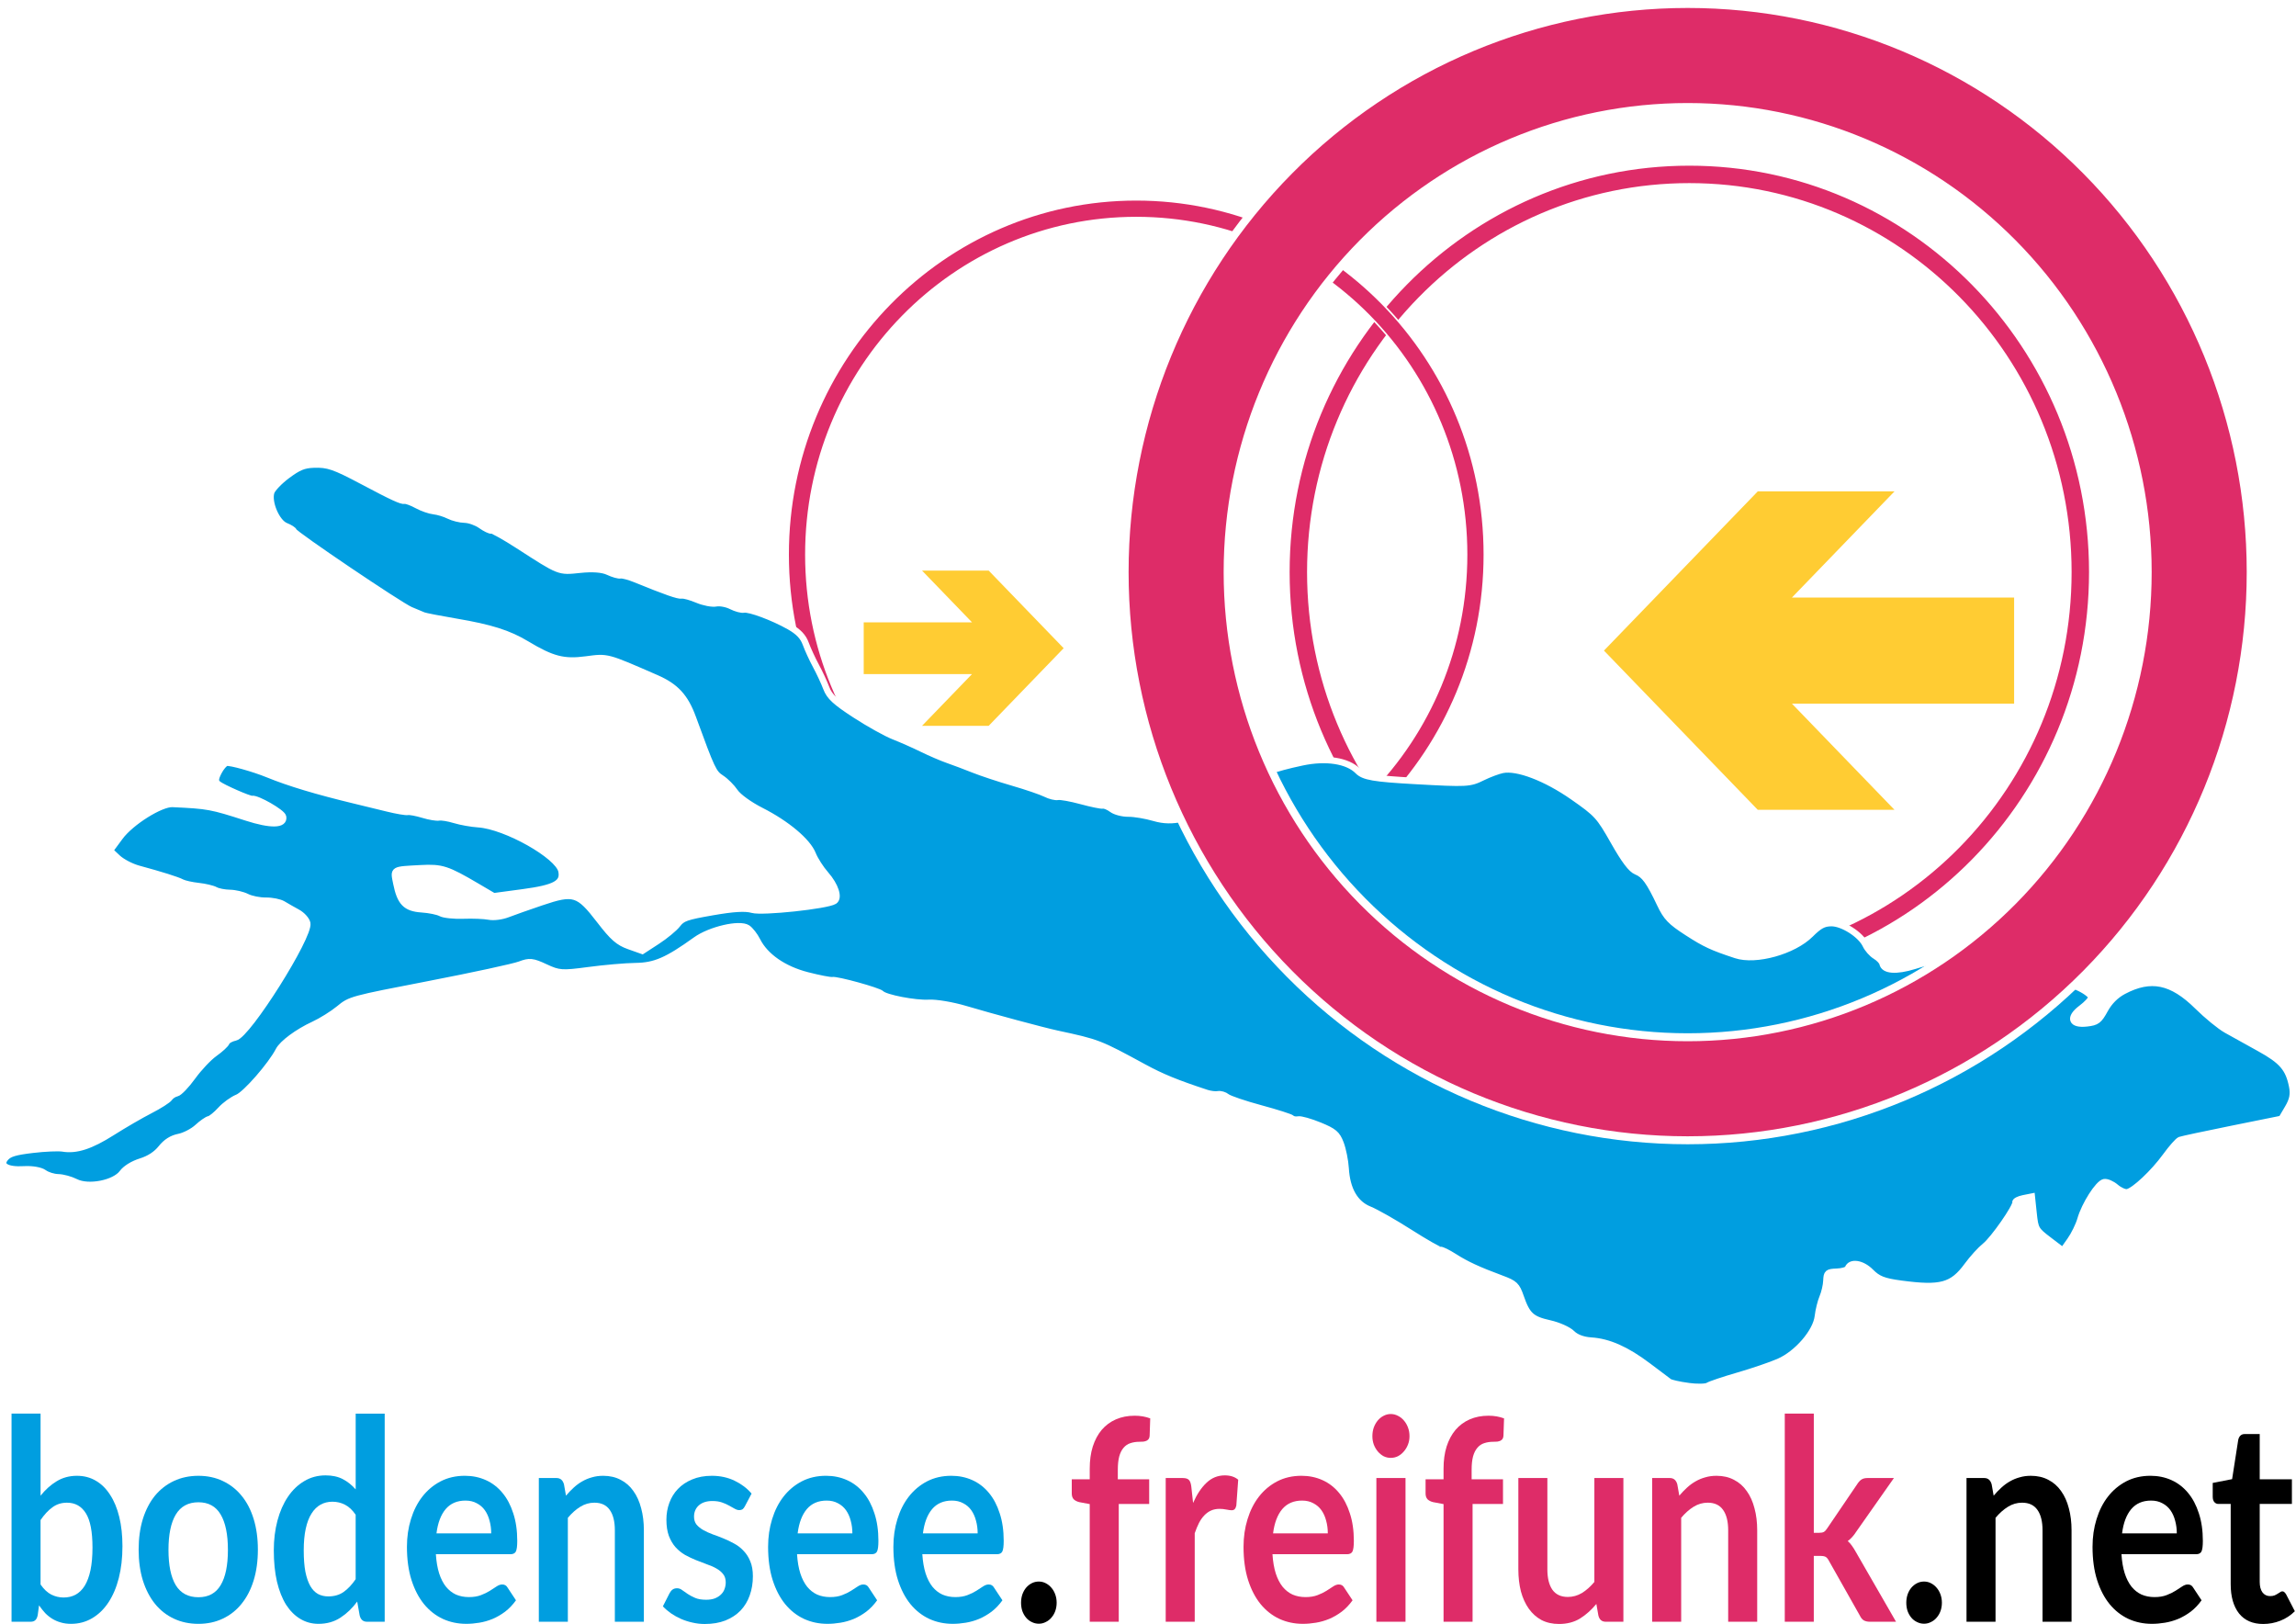 <?xml version="1.0" encoding="UTF-8" standalone="no"?>
<!-- Created with Inkscape (http://www.inkscape.org/) -->

<svg
   xmlns:dc="http://purl.org/dc/elements/1.1/"
   xmlns:cc="http://creativecommons.org/ns#"
   xmlns:rdf="http://www.w3.org/1999/02/22-rdf-syntax-ns#"
   xmlns:svg="http://www.w3.org/2000/svg"
   xmlns="http://www.w3.org/2000/svg"
   xmlns:sodipodi="http://sodipodi.sourceforge.net/DTD/sodipodi-0.dtd"
   xmlns:inkscape="http://www.inkscape.org/namespaces/inkscape"
   width="282.222mm"
   height="199.585mm"
   viewBox="0 0 282.222 199.585"
   id="svg_ffbsee"
   version="1.1"
   inkscape:version="0.91 r13725"
   sodipodi:docname="Logo_FFBSee.svg"
   inkscape:export-filename="W:\git\Grafik\Logo_FFBSee.png"
   inkscape:export-xdpi="800"
   inkscape:export-ydpi="800">
  <rect x="0" y="0" width="282.222" height="199.585" fill="#333333" stroke="none"/>
  <defs
     id="defs4941" />
  <sodipodi:namedview
     id="base"
     pagecolor="#ffffff"
     bordercolor="#666666"
     borderopacity="1.0"
     inkscape:pageopacity="0.0"
     inkscape:pageshadow="2"
     inkscape:zoom="0.70710678"
     inkscape:cx="128.98413"
     inkscape:cy="232.76408"
     inkscape:document-units="px"
     inkscape:current-layer="layer1"
     showgrid="false"
     showguides="true"
     inkscape:guide-bbox="true"
     fit-margin-top="0"
     fit-margin-left="0"
     fit-margin-right="0"
     fit-margin-bottom="0"
     inkscape:window-width="1920"
     inkscape:window-height="1017"
     inkscape:window-x="-8"
     inkscape:window-y="-8"
     inkscape:window-maximized="1">
    <sodipodi:guide
       position="0,0"
       orientation="1,0"
       id="guide5871" />
    <sodipodi:guide
       position="282.424,199.585"
       orientation="0,1"
       id="guide5877" />
    <sodipodi:guide
       position="282.222,-0.001"
       orientation="0,1"
       id="guide5990" />
    <sodipodi:guide
       position="282.222,-0.001"
       orientation="1,0"
       id="guide4175" />
  </sodipodi:namedview>
  <g
     inkscape:label="Ebene 1"
     inkscape:groupmode="layer"
     id="layer1"
     transform="translate(685.574,-1037.41)">
    <flowRoot
       xml:space="preserve"
       id="flowRoot5900"
       style="font-style:normal;font-weight:normal;font-size:40px;line-height:125%;font-family:sans-serif;letter-spacing:0px;word-spacing:0px;fill:#000000;fill-opacity:1;stroke:none;stroke-width:1px;stroke-linecap:butt;stroke-linejoin:miter;stroke-opacity:1"
       transform="translate(-681.158,-187.486)"><flowRegion
         id="flowRegion5902"><rect
           id="rect5904"
           width="1999.404"
           height="179.436"
           x="-4.535"
           y="1220.623" /></flowRegion><flowPara
         id="flowPara5906"
         style="font-style:normal;font-variant:normal;font-weight:normal;font-stretch:normal;font-family:Lato;-inkscape-font-specification:Lato" /></flowRoot>    <rect
       y="997.898"
       x="-741.448"
       height="279.01"
       width="394.533"
       id="rect4177"
       style="opacity:1;fill:#ffffff;fill-opacity:1;stroke:none;stroke-width:0.035;stroke-miterlimit:3.6;stroke-dasharray:none;stroke-opacity:1" />
    <rect
       style="opacity:1;fill:#ffffff;fill-opacity:1;stroke:none;stroke-width:0.035;stroke-miterlimit:3.6;stroke-dasharray:none;stroke-opacity:1"
       id="rect4173"
       width="282.222"
       height="199.584"
       x="-685.574"
       y="1037.411" />
    <path
       style="color:#000000;font-style:normal;font-variant:normal;font-weight:normal;font-stretch:normal;font-size:medium;line-height:normal;font-family:sans-serif;text-indent:0;text-align:start;text-decoration:none;text-decoration-line:none;text-decoration-style:solid;text-decoration-color:#000000;letter-spacing:normal;word-spacing:normal;text-transform:none;direction:ltr;block-progression:tb;writing-mode:lr-tb;baseline-shift:baseline;text-anchor:start;white-space:normal;clip-rule:nonzero;display:inline;overflow:visible;visibility:visible;opacity:1;isolation:auto;mix-blend-mode:normal;color-interpolation:sRGB;color-interpolation-filters:linearRGB;solid-color:#000000;solid-opacity:1;fill:#de2c68;fill-opacity:1;fill-rule:nonzero;stroke:#ffffff;stroke-width:0.199;stroke-linecap:butt;stroke-linejoin:miter;stroke-miterlimit:4;stroke-dasharray:none;stroke-dashoffset:0;stroke-opacity:1;color-rendering:auto;image-rendering:auto;shape-rendering:auto;text-rendering:auto;enable-background:accumulate"
       d="m -477.923,1057.673 c -27.186,0 -49.23,22.433 -49.23,50.051 0,27.618 22.044,50.051 49.23,50.051 27.186,0 49.23,-22.433 49.23,-50.051 0,-27.618 -22.044,-50.051 -49.23,-50.051 z m 0,2.341 c 25.899,0 46.889,21.336 46.889,47.711 0,26.374 -20.99,47.711 -46.889,47.711 -25.899,0 -46.889,-21.337 -46.889,-47.711 0,-26.374 20.99,-47.711 46.889,-47.711 z"
       id="circle3878"
       inkscape:connector-curvature="0" />
    <path
       style="color:#000000;font-style:normal;font-variant:normal;font-weight:normal;font-stretch:normal;font-size:medium;line-height:normal;font-family:sans-serif;text-indent:0;text-align:start;text-decoration:none;text-decoration-line:none;text-decoration-style:solid;text-decoration-color:#000000;letter-spacing:normal;word-spacing:normal;text-transform:none;direction:ltr;block-progression:tb;writing-mode:lr-tb;baseline-shift:baseline;text-anchor:start;white-space:normal;clip-rule:nonzero;display:inline;overflow:visible;visibility:visible;opacity:1;isolation:auto;mix-blend-mode:normal;color-interpolation:sRGB;color-interpolation-filters:linearRGB;solid-color:#000000;solid-opacity:1;fill:#de2c68;fill-opacity:1;fill-rule:nonzero;stroke:#ffffff;stroke-width:0.199;stroke-linecap:butt;stroke-linejoin:miter;stroke-miterlimit:4;stroke-dasharray:none;stroke-dashoffset:0;stroke-opacity:1;color-rendering:auto;image-rendering:auto;shape-rendering:auto;text-rendering:auto;enable-background:accumulate"
       d="m -545.909,1061.962 c -23.633,0 -42.794,19.549 -42.794,43.609 0,24.06 19.161,43.609 42.794,43.609 23.633,0 42.794,-19.549 42.794,-43.609 0,-24.06 -19.161,-43.609 -42.794,-43.609 z m 0,2.192 c 22.425,0 40.601,18.519 40.601,41.417 0,22.898 -18.176,41.417 -40.601,41.417 -22.425,0 -40.602,-18.518 -40.602,-41.417 0,-22.898 18.177,-41.417 40.602,-41.417 z"
       id="ellipse5364"
       inkscape:connector-curvature="0" />
    <path
       inkscape:connector-curvature="0"
       id="path3338"
       d="m -478.089,1207.753 c -1.087,-0.149 -2.128,-0.384 -2.313,-0.522 -0.185,-0.138 -1.361,-1.022 -2.612,-1.965 -2.656,-2.001 -4.832,-2.964 -7.008,-3.101 -0.977,-0.062 -1.845,-0.392 -2.332,-0.886 -0.426,-0.434 -1.666,-0.987 -2.755,-1.23 -2.221,-0.495 -2.76,-0.991 -3.544,-3.256 -0.491,-1.419 -0.723,-1.641 -2.34,-2.241 -2.888,-1.073 -4.338,-1.743 -5.831,-2.696 -0.771,-0.492 -1.537,-0.868 -1.702,-0.835 -0.165,0.033 -1.869,-0.939 -3.786,-2.16 -1.917,-1.221 -4.141,-2.482 -4.942,-2.804 -1.755,-0.704 -2.756,-2.437 -2.913,-5.044 -0.057,-0.952 -0.336,-2.338 -0.62,-3.082 -0.441,-1.157 -0.813,-1.474 -2.588,-2.201 -1.14,-0.467 -2.321,-0.8 -2.624,-0.74 -0.303,0.061 -0.658,0 -0.788,-0.143 -0.13,-0.139 -1.858,-0.691 -3.84,-1.227 -1.982,-0.535 -3.843,-1.167 -4.136,-1.404 -0.292,-0.237 -0.787,-0.383 -1.099,-0.323 -0.312,0.059 -0.947,-0.017 -1.412,-0.17 -3.67,-1.206 -5.499,-1.955 -7.709,-3.156 -5.497,-2.99 -5.616,-3.036 -10.662,-4.119 -1.712,-0.367 -8.017,-2.064 -11.267,-3.031 -1.585,-0.472 -3.605,-0.814 -4.489,-0.76 -1.641,0.099 -5.365,-0.617 -5.837,-1.122 -0.335,-0.36 -5.483,-1.78 -6.044,-1.668 -0.234,0.047 -1.62,-0.223 -3.081,-0.599 -2.896,-0.746 -5.149,-2.312 -6.129,-4.26 -0.309,-0.615 -0.85,-1.31 -1.202,-1.544 -0.963,-0.642 -4.583,0.195 -6.354,1.469 -3.515,2.529 -5.012,3.177 -7.41,3.209 -1.235,0.016 -3.829,0.242 -5.765,0.501 -3.261,0.437 -3.652,0.41 -5.314,-0.367 -1.574,-0.736 -1.958,-0.776 -3.137,-0.326 -0.739,0.282 -5.728,1.36 -11.087,2.397 -9.693,1.875 -9.751,1.89 -11.142,3.037 -0.769,0.634 -2.175,1.511 -3.124,1.949 -1.948,0.899 -3.844,2.299 -4.291,3.169 -0.926,1.799 -4.064,5.395 -5.057,5.794 -0.616,0.248 -1.554,0.927 -2.084,1.51 -0.53,0.583 -1.165,1.1 -1.41,1.149 -0.245,0.049 -0.895,0.503 -1.445,1.01 -0.55,0.506 -1.574,1.036 -2.276,1.177 -0.87,0.174 -1.564,0.616 -2.18,1.386 -0.595,0.744 -1.451,1.3 -2.504,1.629 -0.969,0.302 -1.862,0.854 -2.263,1.399 -0.948,1.288 -4.17,1.919 -5.736,1.124 -0.613,-0.311 -1.58,-0.575 -2.149,-0.586 -0.569,-0.011 -1.355,-0.258 -1.748,-0.55 -0.407,-0.302 -1.462,-0.485 -2.453,-0.425 -2.152,0.13 -3.099,-0.472 -2.249,-1.429 0.451,-0.507 1.187,-0.724 3.314,-0.975 1.504,-0.178 3.167,-0.251 3.696,-0.162 1.663,0.279 3.438,-0.299 6.088,-1.982 1.411,-0.896 3.503,-2.11 4.648,-2.697 1.145,-0.587 2.22,-1.273 2.388,-1.526 0.169,-0.253 0.564,-0.51 0.879,-0.573 0.315,-0.063 1.197,-0.981 1.96,-2.04 0.763,-1.059 1.977,-2.345 2.698,-2.858 0.721,-0.513 1.381,-1.122 1.468,-1.355 0.087,-0.233 0.57,-0.505 1.074,-0.606 1.527,-0.305 9.173,-12.433 8.853,-14.041 -0.083,-0.418 -0.627,-1.019 -1.208,-1.335 -0.581,-0.316 -1.382,-0.773 -1.779,-1.014 -0.398,-0.241 -1.345,-0.432 -2.105,-0.423 -0.76,0.01 -1.808,-0.2 -2.328,-0.464 -0.52,-0.264 -1.467,-0.486 -2.106,-0.494 -0.638,-0.01 -1.435,-0.165 -1.769,-0.349 -0.335,-0.184 -1.274,-0.406 -2.086,-0.494 -0.813,-0.088 -1.729,-0.291 -2.036,-0.453 -0.577,-0.303 -2.539,-0.92 -5.328,-1.676 -0.882,-0.239 -2.033,-0.839 -2.558,-1.332 l -0.953,-0.897 1.235,-1.675 c 1.342,-1.821 5.014,-4.123 6.467,-4.055 4.382,0.205 4.727,0.269 9.084,1.672 3.006,0.968 4.703,0.929 4.497,-0.103 -0.106,-0.531 -3.212,-2.312 -3.821,-2.19 -0.31,0.062 -3.626,-1.39 -4.157,-1.821 -0.384,-0.311 -0.374,-0.641 0.043,-1.464 0.296,-0.584 0.739,-1.102 0.983,-1.151 0.476,-0.095 3.332,0.704 5.104,1.427 2.595,1.06 5.981,2.077 10.666,3.205 1.044,0.251 2.841,0.689 3.994,0.973 1.153,0.284 2.29,0.477 2.527,0.43 0.237,-0.047 1.077,0.11 1.867,0.35 0.79,0.24 1.675,0.389 1.967,0.33 0.292,-0.058 1.152,0.082 1.91,0.313 0.758,0.231 2.075,0.465 2.925,0.521 3.367,0.223 9.838,3.873 10.214,5.762 0.297,1.49 -0.77,2.074 -4.767,2.609 l -3.566,0.478 -2.065,-1.214 c -3.665,-2.155 -4.316,-2.366 -6.893,-2.228 -3.508,0.187 -3.361,0.098 -3.014,1.838 0.474,2.374 1.159,3.078 3.122,3.209 0.934,0.062 1.992,0.278 2.353,0.48 0.361,0.202 1.607,0.333 2.769,0.291 1.162,-0.042 2.575,0.015 3.139,0.126 0.581,0.115 1.575,-0.011 2.292,-0.289 0.696,-0.27 2.567,-0.931 4.158,-1.468 3.992,-1.347 4.557,-1.173 7.154,2.204 1.637,2.128 2.312,2.721 3.632,3.189 l 1.621,0.575 1.827,-1.189 c 1.005,-0.654 2.128,-1.582 2.497,-2.063 0.597,-0.78 1.065,-0.943 4.328,-1.512 2.582,-0.45 4.019,-0.533 4.882,-0.283 1.2,0.348 9.148,-0.498 10.065,-1.072 0.635,-0.397 0.146,-1.915 -1.058,-3.284 -0.608,-0.691 -1.323,-1.808 -1.589,-2.481 -0.623,-1.577 -3.2,-3.743 -6.356,-5.342 -1.419,-0.719 -2.799,-1.717 -3.201,-2.314 -0.389,-0.578 -1.147,-1.336 -1.685,-1.685 -0.972,-0.631 -1.154,-1.017 -3.486,-7.399 -0.949,-2.598 -2.112,-3.862 -4.516,-4.91 -6.17,-2.69 -5.953,-2.632 -8.63,-2.277 -2.749,0.365 -4.174,-0.01 -7.314,-1.899 -2.189,-1.32 -4.403,-2.02 -8.679,-2.743 -1.954,-0.331 -3.75,-0.681 -3.99,-0.778 -0.24,-0.098 -0.95,-0.394 -1.577,-0.659 -1.306,-0.552 -14.285,-9.316 -14.363,-9.699 -0.028,-0.139 -0.475,-0.423 -0.992,-0.632 -1.108,-0.446 -2.157,-2.886 -1.778,-4.135 0.13,-0.428 1.015,-1.356 1.966,-2.063 1.395,-1.036 2.024,-1.296 3.247,-1.342 1.746,-0.065 2.53,0.201 5.981,2.032 3.747,1.988 4.837,2.491 5.227,2.414 0.194,-0.039 0.869,0.211 1.499,0.555 0.631,0.344 1.562,0.668 2.069,0.721 0.507,0.053 1.338,0.305 1.845,0.56 0.508,0.255 1.384,0.473 1.949,0.484 0.564,0.011 1.462,0.331 1.995,0.711 0.533,0.38 1.118,0.662 1.301,0.625 0.182,-0.036 1.661,0.793 3.286,1.842 5.146,3.323 4.963,3.251 7.586,2.978 1.56,-0.163 2.765,-0.071 3.475,0.263 0.598,0.281 1.281,0.473 1.517,0.426 0.236,-0.047 1.059,0.171 1.828,0.485 3.777,1.541 5.295,2.07 5.703,1.989 0.246,-0.049 1.101,0.187 1.9,0.524 0.8,0.337 1.838,0.537 2.306,0.443 0.469,-0.093 1.313,0.063 1.875,0.349 0.562,0.285 1.255,0.472 1.539,0.416 0.676,-0.135 3.599,0.953 5.59,2.08 1.125,0.637 1.705,1.246 2.025,2.126 0.246,0.678 0.806,1.894 1.244,2.701 0.438,0.807 1.016,2.048 1.284,2.758 0.39,1.029 1.107,1.692 3.536,3.27 1.676,1.089 3.814,2.28 4.752,2.647 0.938,0.367 2.517,1.066 3.508,1.553 0.992,0.487 2.414,1.097 3.162,1.356 0.747,0.259 2.154,0.789 3.127,1.179 0.972,0.39 3.149,1.11 4.837,1.6 1.688,0.49 3.501,1.109 4.028,1.376 0.527,0.266 1.211,0.434 1.52,0.373 0.309,-0.061 1.594,0.17 2.855,0.513 1.261,0.343 2.464,0.591 2.674,0.549 0.209,-0.041 0.709,0.169 1.111,0.467 0.401,0.298 1.314,0.535 2.027,0.527 0.714,-0.01 2.143,0.233 3.175,0.535 2.308,0.676 4.511,0.112 7.146,-1.829 0.953,-0.702 2.013,-1.334 2.355,-1.404 0.342,-0.07 1.143,-0.536 1.781,-1.034 1.39,-1.086 3.347,-1.815 6.888,-2.564 2.95,-0.624 5.596,-0.214 6.851,1.063 0.715,0.727 1.947,0.941 7.064,1.224 6.382,0.354 6.679,0.338 8.244,-0.433 0.811,-0.4 1.925,-0.817 2.476,-0.927 1.81,-0.361 5.314,0.976 8.641,3.295 2.993,2.087 3.243,2.361 5.027,5.509 1.313,2.318 2.146,3.422 2.774,3.675 1.003,0.404 1.587,1.207 2.921,4.014 0.773,1.627 1.286,2.163 3.343,3.49 2.197,1.418 3.052,1.815 5.984,2.78 2.451,0.807 7.07,-0.479 9.154,-2.548 1.103,-1.096 1.621,-1.375 2.57,-1.386 1.38,-0.016 3.619,1.412 4.219,2.691 0.228,0.486 0.767,1.095 1.198,1.353 0.431,0.258 0.825,0.673 0.875,0.924 0.174,0.87 1.671,0.985 3.896,0.299 1.992,-0.614 2.182,-0.611 2.716,0.047 0.74,0.912 1.238,1.104 2.318,0.896 0.552,-0.106 1.634,0.29 2.919,1.07 l 2.041,1.24 4.454,-0.618 c 4.128,-0.573 4.561,-0.566 5.917,0.097 0.805,0.393 1.44,0.908 1.413,1.144 -0.028,0.236 -0.58,0.825 -1.227,1.31 -1.578,1.181 -1.25,2.088 0.674,1.865 1.233,-0.143 1.482,-0.33 2.219,-1.676 0.543,-0.99 1.332,-1.781 2.277,-2.282 3.357,-1.779 5.946,-1.25 9.09,1.856 1.17,1.157 2.767,2.463 3.549,2.904 0.782,0.44 2.615,1.457 4.072,2.26 2.781,1.531 3.586,2.464 4.026,4.667 0.196,0.983 0.059,1.684 -0.524,2.671 l -0.79,1.338 -6.019,1.216 c -3.31,0.669 -6.215,1.289 -6.454,1.378 -0.239,0.089 -1.036,0.989 -1.77,2 -1.466,2.019 -3.844,4.255 -4.709,4.427 -0.304,0.061 -0.938,-0.219 -1.409,-0.622 -0.471,-0.403 -1.119,-0.68 -1.438,-0.617 -0.723,0.144 -2.392,2.761 -2.905,4.555 -0.211,0.738 -0.785,1.91 -1.276,2.604 l -0.892,1.262 -1.692,-1.289 c -1.643,-1.252 -1.698,-1.348 -1.907,-3.324 l -0.215,-2.035 -1.037,0.207 c -0.571,0.114 -1.011,0.342 -0.978,0.507 0.104,0.52 -2.701,4.541 -3.741,5.364 -0.547,0.433 -1.527,1.512 -2.178,2.398 -1.84,2.507 -3.244,2.889 -8.172,2.226 -2.111,-0.284 -2.805,-0.557 -3.694,-1.454 -1.067,-1.077 -2.487,-1.291 -2.81,-0.424 -0.075,0.201 -0.69,0.385 -1.367,0.409 -1.126,0.041 -1.235,0.134 -1.274,1.091 -0.023,0.576 -0.233,1.491 -0.466,2.035 -0.233,0.543 -0.495,1.607 -0.584,2.364 -0.223,1.902 -2.531,4.581 -4.8,5.573 -0.953,0.417 -3.194,1.181 -4.979,1.698 -1.785,0.517 -3.462,1.08 -3.726,1.251 -0.264,0.171 -1.37,0.189 -2.457,0.04 z"
       style="fill:#009ee0;fill-opacity:1;stroke:#ffffff;stroke-width:0.787;stroke-linecap:square;stroke-linejoin:miter;stroke-miterlimit:4;stroke-dasharray:none"
       inkscape:export-filename="/home/kr0l/pixelflutffbsee.png"
       inkscape:export-xdpi="7.1930156"
       inkscape:export-ydpi="7.1930156" />
    <path
       style="color:#000000;font-style:normal;font-variant:normal;font-weight:normal;font-stretch:normal;font-size:medium;line-height:normal;font-family:sans-serif;text-indent:0;text-align:start;text-decoration:none;text-decoration-line:none;text-decoration-style:solid;text-decoration-color:#000000;letter-spacing:normal;word-spacing:normal;text-transform:none;direction:ltr;block-progression:tb;writing-mode:lr-tb;baseline-shift:baseline;text-anchor:start;white-space:normal;clip-rule:nonzero;display:inline;overflow:visible;visibility:visible;opacity:1;isolation:auto;mix-blend-mode:normal;color-interpolation:sRGB;color-interpolation-filters:linearRGB;solid-color:#000000;solid-opacity:1;fill:#de2c68;fill-opacity:1;fill-rule:nonzero;stroke:#ffffff;stroke-width:0.979;stroke-linecap:butt;stroke-linejoin:miter;stroke-miterlimit:4;stroke-dasharray:none;stroke-dashoffset:0;stroke-opacity:1;color-rendering:auto;image-rendering:auto;shape-rendering:auto;text-rendering:auto;enable-background:accumulate"
       d="m -478.128,1037.899 c -18.369,0 -35.988,7.374 -48.96,20.473 -12.972,13.099 -20.249,30.852 -20.249,49.352 0,18.5 7.277,36.253 20.249,49.352 12.972,13.099 30.59,20.473 48.96,20.473 18.369,0 35.988,-7.374 48.96,-20.473 12.972,-13.099 20.249,-30.852 20.249,-49.352 0,-18.5 -7.277,-36.253 -20.249,-49.352 -12.972,-13.099 -30.59,-20.473 -48.96,-20.473 z m 0,12.663 c 14.983,0 29.35,6.005 39.962,16.721 10.612,10.716 16.584,25.263 16.584,40.442 0,15.179 -5.972,29.725 -16.584,40.441 -10.612,10.716 -24.979,16.721 -39.962,16.721 -14.983,0 -29.35,-6.005 -39.962,-16.721 -10.612,-10.716 -16.584,-25.262 -16.584,-40.441 0,-15.179 5.972,-29.726 16.584,-40.442 10.612,-10.716 24.979,-16.721 39.962,-16.721 z"
       id="ellipse5485"
       inkscape:connector-curvature="0" />
    <g
       id="g4252"
       transform="matrix(0.141,0,0,0.141,-588.939,1082.086)"
       inkscape:export-filename="/home/kr0l/pixelflutffbsee.png"
       inkscape:export-xdpi="7.1930156"
       inkscape:export-ydpi="7.1930156">
      <polygon
         inkscape:transform-center-y="6.0807202"
         inkscape:transform-center-x="-735.76717"
         id="polygon5366"
         transform="matrix(-7.263,0,0,7.517,706.742,-127.712)"
         points="88,53 88,47 75,47 81,41 73,41 64,50 73,59 81,59 75,53 "
         style="fill:#ffcc33;fill-opacity:1" />
      <polygon
         style="fill:#ffcc33;fill-opacity:1"
         points="64,50 73,59 81,59 75,53 88,53 88,47 75,47 81,41 73,41 "
         transform="matrix(14.899,0,0,15.419,-240.626,-520.725)"
         id="polygon5867"
         inkscape:transform-center-x="1509.2428"
         inkscape:transform-center-y="12.473066" />
    </g>
    <path
       d="m -680.588,1232.141 q 0.607,0.878 1.314,1.239 0.722,0.361 1.516,0.361 0.823,0 1.473,-0.344 0.664,-0.361 1.126,-1.102 0.462,-0.757 0.708,-1.911 0.245,-1.171 0.245,-2.788 0,-2.909 -0.809,-4.2 -0.809,-1.308 -2.325,-1.308 -1.025,0 -1.791,0.568 -0.765,0.551 -1.459,1.566 l 0,7.918 z m 0,-10.913 q 0.895,-1.119 1.978,-1.773 1.097,-0.671 2.498,-0.671 1.285,0 2.311,0.603 1.04,0.602 1.762,1.738 0.736,1.119 1.126,2.72 0.39,1.601 0.39,3.598 0,2.152 -0.448,3.907 -0.448,1.756 -1.285,3.012 -0.823,1.239 -1.993,1.928 -1.17,0.689 -2.599,0.689 -0.693,0 -1.256,-0.172 -0.563,-0.155 -1.04,-0.448 -0.477,-0.293 -0.881,-0.706 -0.39,-0.43 -0.751,-0.947 l -0.159,1.188 q -0.087,0.448 -0.303,0.637 -0.202,0.189 -0.563,0.189 l -2.354,0 0,-25.578 3.567,0 0,10.087 z"
       style="font-style:normal;font-variant:normal;font-weight:bold;font-stretch:normal;font-size:200px;line-height:100%;font-family:Lato;-inkscape-font-specification:'Lato Bold';letter-spacing:0px;word-spacing:0px;fill:#009ee0;fill-opacity:1;stroke:none;stroke-width:1px;stroke-linecap:butt;stroke-linejoin:miter;stroke-opacity:1"
       id="path3419"
       inkscape:connector-curvature="0"
       inkscape:export-filename="/home/kr0l/pixelflutffbsee.png"
       inkscape:export-xdpi="7.1930156"
       inkscape:export-ydpi="7.1930156" />
    <path
       d="m -661.183,1218.784 q 1.646,0 2.989,0.637 1.357,0.637 2.311,1.807 0.968,1.17 1.487,2.857 0.52,1.687 0.52,3.77 0,2.1 -0.52,3.787 -0.52,1.687 -1.487,2.874 -0.953,1.188 -2.311,1.825 -1.343,0.637 -2.989,0.637 -1.661,0 -3.018,-0.637 -1.357,-0.637 -2.325,-1.825 -0.953,-1.188 -1.487,-2.874 -0.52,-1.687 -0.52,-3.787 0,-2.083 0.52,-3.77 0.534,-1.687 1.487,-2.857 0.968,-1.171 2.325,-1.807 1.357,-0.637 3.018,-0.637 z m 0,14.924 q 1.848,0 2.729,-1.48 0.895,-1.48 0.895,-4.338 0,-2.857 -0.895,-4.355 -0.881,-1.498 -2.729,-1.498 -1.877,0 -2.787,1.515 -0.895,1.498 -0.895,4.338 0,2.84 0.895,4.338 0.91,1.48 2.787,1.48 z"
       style="font-style:normal;font-variant:normal;font-weight:bold;font-stretch:normal;font-size:200px;line-height:100%;font-family:Lato;-inkscape-font-specification:'Lato Bold';letter-spacing:0px;word-spacing:0px;fill:#009ee0;fill-opacity:1;stroke:none;stroke-width:1px;stroke-linecap:butt;stroke-linejoin:miter;stroke-opacity:1"
       id="path3421"
       inkscape:connector-curvature="0"
       inkscape:export-filename="/home/kr0l/pixelflutffbsee.png"
       inkscape:export-xdpi="7.1930156"
       inkscape:export-ydpi="7.1930156" />
    <path
       d="m -641.855,1223.569 q -0.607,-0.878 -1.329,-1.239 -0.708,-0.361 -1.531,-0.361 -0.809,0 -1.459,0.361 -0.65,0.361 -1.112,1.102 -0.462,0.723 -0.708,1.859 -0.245,1.119 -0.245,2.651 0,1.549 0.202,2.634 0.217,1.067 0.607,1.756 0.39,0.671 0.953,0.981 0.563,0.293 1.256,0.293 1.112,0 1.892,-0.551 0.78,-0.551 1.473,-1.566 l 0,-7.918 z m 3.567,-12.428 0,25.578 -2.181,0 q -0.708,0 -0.895,-0.775 l -0.303,-1.704 q -0.895,1.222 -2.065,1.98 -1.155,0.757 -2.7,0.757 -1.213,0 -2.224,-0.603 -1.011,-0.602 -1.747,-1.738 -0.722,-1.153 -1.126,-2.84 -0.39,-1.687 -0.39,-3.856 0,-1.962 0.448,-3.649 0.448,-1.687 1.285,-2.926 0.838,-1.239 2.007,-1.928 1.17,-0.706 2.628,-0.706 1.242,0 2.123,0.465 0.881,0.465 1.574,1.257 l 0,-9.312 3.567,0 z"
       style="font-style:normal;font-variant:normal;font-weight:bold;font-stretch:normal;font-size:200px;line-height:100%;font-family:Lato;-inkscape-font-specification:'Lato Bold';letter-spacing:0px;word-spacing:0px;fill:#009ee0;fill-opacity:1;stroke:none;stroke-width:1px;stroke-linecap:butt;stroke-linejoin:miter;stroke-opacity:1"
       id="path3423"
       inkscape:connector-curvature="0"
       inkscape:export-filename="/home/kr0l/pixelflutffbsee.png"
       inkscape:export-xdpi="7.1930156"
       inkscape:export-ydpi="7.1930156" />
    <path
       d="m -625.195,1225.858 q 0,-0.826 -0.202,-1.549 -0.188,-0.74 -0.578,-1.291 -0.39,-0.551 -0.996,-0.861 -0.592,-0.327 -1.386,-0.327 -1.545,0 -2.44,1.05 -0.881,1.05 -1.126,2.978 l 6.729,0 z m -6.802,2.565 q 0.087,1.36 0.404,2.358 0.318,0.981 0.838,1.635 0.52,0.637 1.227,0.964 0.722,0.31 1.588,0.31 0.866,0 1.487,-0.241 0.635,-0.241 1.097,-0.534 0.477,-0.293 0.823,-0.534 0.361,-0.241 0.693,-0.241 0.448,0 0.664,0.396 l 1.025,1.549 q -0.592,0.826 -1.329,1.394 -0.736,0.551 -1.545,0.895 -0.794,0.327 -1.632,0.465 -0.823,0.138 -1.603,0.138 -1.545,0 -2.874,-0.603 -1.329,-0.62 -2.311,-1.807 -0.982,-1.205 -1.545,-2.961 -0.563,-1.773 -0.563,-4.097 0,-1.807 0.491,-3.391 0.491,-1.601 1.401,-2.771 0.924,-1.188 2.238,-1.876 1.329,-0.689 2.989,-0.689 1.401,0 2.585,0.534 1.184,0.534 2.036,1.566 0.852,1.016 1.329,2.513 0.491,1.48 0.491,3.391 0,0.964 -0.173,1.308 -0.173,0.327 -0.664,0.327 l -9.17,0 z"
       style="font-style:normal;font-variant:normal;font-weight:bold;font-stretch:normal;font-size:200px;line-height:100%;font-family:Lato;-inkscape-font-specification:'Lato Bold';letter-spacing:0px;word-spacing:0px;fill:#009ee0;fill-opacity:1;stroke:none;stroke-width:1px;stroke-linecap:butt;stroke-linejoin:miter;stroke-opacity:1"
       id="path3425"
       inkscape:connector-curvature="0"
       inkscape:export-filename="/home/kr0l/pixelflutffbsee.png"
       inkscape:export-xdpi="7.1930156"
       inkscape:export-ydpi="7.1930156" />
    <path
       d="m -616.005,1221.228 q 0.448,-0.534 0.939,-0.981 0.505,-0.465 1.054,-0.775 0.563,-0.327 1.199,-0.499 0.635,-0.189 1.386,-0.189 1.213,0 2.152,0.499 0.939,0.482 1.56,1.377 0.635,0.878 0.953,2.117 0.332,1.222 0.332,2.702 l 0,11.24 -3.567,0 0,-11.24 q 0,-1.618 -0.621,-2.496 -0.621,-0.895 -1.892,-0.895 -0.924,0 -1.733,0.499 -0.809,0.499 -1.531,1.36 l 0,12.772 -3.567,0 0,-17.66 2.181,0 q 0.693,0 0.91,0.775 l 0.245,1.394 z"
       style="font-style:normal;font-variant:normal;font-weight:bold;font-stretch:normal;font-size:200px;line-height:100%;font-family:Lato;-inkscape-font-specification:'Lato Bold';letter-spacing:0px;word-spacing:0px;fill:#009ee0;fill-opacity:1;stroke:none;stroke-width:1px;stroke-linecap:butt;stroke-linejoin:miter;stroke-opacity:1"
       id="path3427"
       inkscape:connector-curvature="0"
       inkscape:export-filename="/home/kr0l/pixelflutffbsee.png"
       inkscape:export-xdpi="7.1930156"
       inkscape:export-ydpi="7.1930156" />
    <path
       d="m -593.998,1222.502 q -0.144,0.275 -0.303,0.396 -0.159,0.103 -0.404,0.103 -0.26,0 -0.563,-0.172 -0.289,-0.172 -0.679,-0.379 -0.39,-0.224 -0.895,-0.396 -0.491,-0.172 -1.17,-0.172 -1.054,0 -1.661,0.534 -0.592,0.534 -0.592,1.394 0,0.568 0.303,0.964 0.318,0.379 0.823,0.671 0.52,0.293 1.17,0.534 0.65,0.224 1.314,0.499 0.679,0.275 1.329,0.637 0.65,0.344 1.155,0.895 0.52,0.534 0.823,1.291 0.318,0.757 0.318,1.825 0,1.274 -0.39,2.358 -0.375,1.067 -1.126,1.859 -0.751,0.774 -1.863,1.222 -1.097,0.43 -2.542,0.43 -0.765,0 -1.502,-0.172 -0.722,-0.155 -1.401,-0.448 -0.664,-0.293 -1.242,-0.689 -0.563,-0.396 -0.996,-0.861 l 0.823,-1.618 q 0.159,-0.293 0.375,-0.448 0.217,-0.155 0.549,-0.155 0.332,0 0.621,0.224 0.303,0.224 0.693,0.482 0.39,0.258 0.91,0.482 0.534,0.224 1.343,0.224 0.635,0 1.083,-0.172 0.462,-0.189 0.751,-0.482 0.303,-0.293 0.433,-0.671 0.144,-0.396 0.144,-0.809 0,-0.62 -0.318,-1.016 -0.303,-0.396 -0.823,-0.689 -0.505,-0.293 -1.17,-0.516 -0.65,-0.241 -1.343,-0.516 -0.679,-0.275 -1.343,-0.637 -0.65,-0.379 -1.17,-0.947 -0.505,-0.568 -0.823,-1.394 -0.303,-0.826 -0.303,-1.997 0,-1.085 0.361,-2.066 0.361,-0.981 1.054,-1.704 0.708,-0.74 1.747,-1.17 1.054,-0.448 2.426,-0.448 1.531,0 2.787,0.603 1.256,0.602 2.094,1.584 l -0.809,1.532 z"
       style="font-style:normal;font-variant:normal;font-weight:bold;font-stretch:normal;font-size:200px;line-height:100%;font-family:Lato;-inkscape-font-specification:'Lato Bold';letter-spacing:0px;word-spacing:0px;fill:#009ee0;fill-opacity:1;stroke:none;stroke-width:1px;stroke-linecap:butt;stroke-linejoin:miter;stroke-opacity:1"
       id="path3429"
       inkscape:connector-curvature="0"
       inkscape:export-filename="/home/kr0l/pixelflutffbsee.png"
       inkscape:export-xdpi="7.1930156"
       inkscape:export-ydpi="7.1930156" />
    <path
       d="m -580.801,1225.858 q 0,-0.826 -0.202,-1.549 -0.188,-0.74 -0.578,-1.291 -0.39,-0.551 -0.996,-0.861 -0.592,-0.327 -1.386,-0.327 -1.545,0 -2.44,1.05 -0.881,1.05 -1.126,2.978 l 6.729,0 z m -6.802,2.565 q 0.087,1.36 0.404,2.358 0.318,0.981 0.838,1.635 0.52,0.637 1.227,0.964 0.722,0.31 1.588,0.31 0.866,0 1.487,-0.241 0.635,-0.241 1.097,-0.534 0.477,-0.293 0.823,-0.534 0.361,-0.241 0.693,-0.241 0.448,0 0.664,0.396 l 1.025,1.549 q -0.592,0.826 -1.329,1.394 -0.736,0.551 -1.545,0.895 -0.794,0.327 -1.632,0.465 -0.823,0.138 -1.603,0.138 -1.545,0 -2.874,-0.603 -1.329,-0.62 -2.311,-1.807 -0.982,-1.205 -1.545,-2.961 -0.563,-1.773 -0.563,-4.097 0,-1.807 0.491,-3.391 0.491,-1.601 1.401,-2.771 0.924,-1.188 2.238,-1.876 1.329,-0.689 2.989,-0.689 1.401,0 2.585,0.534 1.184,0.534 2.036,1.566 0.852,1.016 1.329,2.513 0.491,1.48 0.491,3.391 0,0.964 -0.173,1.308 -0.173,0.327 -0.664,0.327 l -9.17,0 z"
       style="font-style:normal;font-variant:normal;font-weight:bold;font-stretch:normal;font-size:200px;line-height:100%;font-family:Lato;-inkscape-font-specification:'Lato Bold';letter-spacing:0px;word-spacing:0px;fill:#009ee0;fill-opacity:1;stroke:none;stroke-width:1px;stroke-linecap:butt;stroke-linejoin:miter;stroke-opacity:1"
       id="path3431"
       inkscape:connector-curvature="0"
       inkscape:export-filename="/home/kr0l/pixelflutffbsee.png"
       inkscape:export-xdpi="7.1930156"
       inkscape:export-ydpi="7.1930156" />
    <path
       d="m -565.401,1225.858 q 0,-0.826 -0.202,-1.549 -0.188,-0.74 -0.578,-1.291 -0.39,-0.551 -0.996,-0.861 -0.592,-0.327 -1.386,-0.327 -1.545,0 -2.44,1.05 -0.881,1.05 -1.126,2.978 l 6.729,0 z m -6.802,2.565 q 0.087,1.36 0.404,2.358 0.318,0.981 0.838,1.635 0.52,0.637 1.227,0.964 0.722,0.31 1.588,0.31 0.866,0 1.487,-0.241 0.635,-0.241 1.097,-0.534 0.477,-0.293 0.823,-0.534 0.361,-0.241 0.693,-0.241 0.448,0 0.664,0.396 l 1.025,1.549 q -0.592,0.826 -1.329,1.394 -0.736,0.551 -1.545,0.895 -0.794,0.327 -1.632,0.465 -0.823,0.138 -1.603,0.138 -1.545,0 -2.874,-0.603 -1.329,-0.62 -2.311,-1.807 -0.982,-1.205 -1.545,-2.961 -0.563,-1.773 -0.563,-4.097 0,-1.807 0.491,-3.391 0.491,-1.601 1.401,-2.771 0.924,-1.188 2.238,-1.876 1.329,-0.689 2.989,-0.689 1.401,0 2.585,0.534 1.184,0.534 2.036,1.566 0.852,1.016 1.329,2.513 0.491,1.48 0.491,3.391 0,0.964 -0.173,1.308 -0.173,0.327 -0.664,0.327 l -9.17,0 z"
       style="font-style:normal;font-variant:normal;font-weight:bold;font-stretch:normal;font-size:200px;line-height:100%;font-family:Lato;-inkscape-font-specification:'Lato Bold';letter-spacing:0px;word-spacing:0px;fill:#009ee0;fill-opacity:1;stroke:none;stroke-width:1px;stroke-linecap:butt;stroke-linejoin:miter;stroke-opacity:1"
       id="path3433"
       inkscape:connector-curvature="0"
       inkscape:export-filename="/home/kr0l/pixelflutffbsee.png"
       inkscape:export-xdpi="7.1930156"
       inkscape:export-ydpi="7.1930156" />
    <path
       d="m -560.067,1234.379 q 0,-0.534 0.159,-1.016 0.173,-0.482 0.462,-0.826 0.289,-0.344 0.693,-0.551 0.404,-0.206 0.866,-0.206 0.462,0 0.852,0.206 0.404,0.207 0.693,0.551 0.303,0.344 0.477,0.826 0.173,0.482 0.173,1.016 0,0.551 -0.173,1.033 -0.173,0.465 -0.477,0.809 -0.289,0.344 -0.693,0.534 -0.39,0.207 -0.852,0.207 -0.462,0 -0.866,-0.207 -0.404,-0.189 -0.693,-0.534 -0.289,-0.344 -0.462,-0.809 -0.159,-0.482 -0.159,-1.033 z"
       style="font-style:normal;font-variant:normal;font-weight:bold;font-stretch:normal;font-size:200px;line-height:100%;font-family:Lato;-inkscape-font-specification:'Lato Bold';text-align:start;letter-spacing:0px;word-spacing:0px;writing-mode:lr-tb;text-anchor:start;fill:#000000;fill-opacity:1;stroke:none;stroke-width:1px;stroke-linecap:butt;stroke-linejoin:miter;stroke-opacity:1"
       id="path3435"
       inkscape:connector-curvature="0"
       inkscape:export-filename="/home/kr0l/pixelflutffbsee.png"
       inkscape:export-xdpi="7.1930156"
       inkscape:export-ydpi="7.1930156" />
    <path
       d="m -551.625,1236.72 0,-14.459 -1.285,-0.241 q -0.419,-0.103 -0.679,-0.344 -0.245,-0.258 -0.245,-0.723 l 0,-1.738 2.209,0 0,-1.308 q 0,-1.515 0.375,-2.72 0.39,-1.205 1.097,-2.048 0.722,-0.844 1.747,-1.291 1.025,-0.448 2.311,-0.448 1.025,0 1.906,0.327 l -0.072,2.134 q -0.014,0.241 -0.116,0.396 -0.101,0.138 -0.274,0.224 -0.159,0.069 -0.375,0.103 -0.217,0.017 -0.462,0.017 -0.635,0 -1.141,0.172 -0.491,0.155 -0.838,0.568 -0.347,0.396 -0.534,1.067 -0.173,0.654 -0.173,1.635 l 0,1.17 3.856,0 0,3.03 -3.74,0 0,14.476 -3.567,0 z"
       style="font-style:normal;font-variant:normal;font-weight:bold;font-stretch:normal;font-size:200px;line-height:100%;font-family:Lato;-inkscape-font-specification:'Lato Bold';letter-spacing:0px;word-spacing:0px;fill:#de2c68;fill-opacity:1;stroke:none;stroke-width:1px;stroke-linecap:butt;stroke-linejoin:miter;stroke-opacity:1"
       id="path3437"
       inkscape:connector-curvature="0"
       inkscape:export-filename="/home/kr0l/pixelflutffbsee.png"
       inkscape:export-xdpi="7.1930156"
       inkscape:export-ydpi="7.1930156" />
    <path
       d="m -538.921,1222.123 q 0.693,-1.584 1.646,-2.479 0.953,-0.912 2.253,-0.912 1.025,0 1.646,0.534 l -0.231,3.184 q -0.072,0.31 -0.217,0.448 -0.13,0.12 -0.361,0.12 -0.217,0 -0.65,-0.086 -0.419,-0.086 -0.823,-0.086 -0.592,0 -1.054,0.206 -0.462,0.207 -0.838,0.603 -0.361,0.379 -0.65,0.929 -0.274,0.551 -0.52,1.256 l 0,10.879 -3.567,0 0,-17.66 2.094,0 q 0.549,0 0.765,0.241 0.217,0.224 0.289,0.826 l 0.217,1.997 z"
       style="font-style:normal;font-variant:normal;font-weight:bold;font-stretch:normal;font-size:200px;line-height:100%;font-family:Lato;-inkscape-font-specification:'Lato Bold';letter-spacing:0px;word-spacing:0px;fill:#de2c68;fill-opacity:1;stroke:none;stroke-width:1px;stroke-linecap:butt;stroke-linejoin:miter;stroke-opacity:1"
       id="path3439"
       inkscape:connector-curvature="0"
       inkscape:export-filename="/home/kr0l/pixelflutffbsee.png"
       inkscape:export-xdpi="7.1930156"
       inkscape:export-ydpi="7.1930156" />
    <path
       d="m -522.361,1225.858 q 0,-0.826 -0.202,-1.549 -0.188,-0.74 -0.578,-1.291 -0.39,-0.551 -0.996,-0.861 -0.592,-0.327 -1.386,-0.327 -1.545,0 -2.44,1.05 -0.881,1.05 -1.126,2.978 l 6.729,0 z m -6.802,2.565 q 0.087,1.36 0.404,2.358 0.318,0.981 0.838,1.635 0.52,0.637 1.227,0.964 0.722,0.31 1.588,0.31 0.866,0 1.487,-0.241 0.635,-0.241 1.097,-0.534 0.477,-0.293 0.823,-0.534 0.361,-0.241 0.693,-0.241 0.448,0 0.664,0.396 l 1.025,1.549 q -0.592,0.826 -1.329,1.394 -0.736,0.551 -1.545,0.895 -0.794,0.327 -1.632,0.465 -0.823,0.138 -1.603,0.138 -1.545,0 -2.874,-0.603 -1.329,-0.62 -2.311,-1.807 -0.982,-1.205 -1.545,-2.961 -0.563,-1.773 -0.563,-4.097 0,-1.807 0.491,-3.391 0.491,-1.601 1.401,-2.771 0.924,-1.188 2.238,-1.876 1.329,-0.689 2.989,-0.689 1.401,0 2.585,0.534 1.184,0.534 2.036,1.566 0.852,1.016 1.329,2.513 0.491,1.48 0.491,3.391 0,0.964 -0.173,1.308 -0.173,0.327 -0.664,0.327 l -9.17,0 z"
       style="font-style:normal;font-variant:normal;font-weight:bold;font-stretch:normal;font-size:200px;line-height:100%;font-family:Lato;-inkscape-font-specification:'Lato Bold';letter-spacing:0px;word-spacing:0px;fill:#de2c68;fill-opacity:1;stroke:none;stroke-width:1px;stroke-linecap:butt;stroke-linejoin:miter;stroke-opacity:1"
       id="path3441"
       inkscape:connector-curvature="0"
       inkscape:export-filename="/home/kr0l/pixelflutffbsee.png"
       inkscape:export-xdpi="7.1930156"
       inkscape:export-ydpi="7.1930156" />
    <path
       d="m -512.81,1219.059 0,17.66 -3.581,0 0,-17.66 3.581,0 z m 0.491,-5.147 q 0,0.551 -0.188,1.033 -0.188,0.482 -0.505,0.844 -0.303,0.361 -0.722,0.585 -0.419,0.207 -0.895,0.207 -0.462,0 -0.881,-0.207 -0.404,-0.224 -0.708,-0.585 -0.303,-0.361 -0.491,-0.844 -0.173,-0.482 -0.173,-1.033 0,-0.568 0.173,-1.067 0.188,-0.499 0.491,-0.861 0.303,-0.361 0.708,-0.568 0.419,-0.224 0.881,-0.224 0.477,0 0.895,0.224 0.419,0.206 0.722,0.568 0.318,0.361 0.505,0.861 0.188,0.499 0.188,1.067 z"
       style="font-style:normal;font-variant:normal;font-weight:bold;font-stretch:normal;font-size:200px;line-height:100%;font-family:Lato;-inkscape-font-specification:'Lato Bold';letter-spacing:0px;word-spacing:0px;fill:#de2c68;fill-opacity:1;stroke:none;stroke-width:1px;stroke-linecap:butt;stroke-linejoin:miter;stroke-opacity:1"
       id="path3443"
       inkscape:connector-curvature="0"
       inkscape:export-filename="/home/kr0l/pixelflutffbsee.png"
       inkscape:export-xdpi="7.1930156"
       inkscape:export-ydpi="7.1930156" />
    <path
       d="m -508.134,1236.72 0,-14.459 -1.285,-0.241 q -0.419,-0.103 -0.679,-0.344 -0.245,-0.258 -0.245,-0.723 l 0,-1.738 2.209,0 0,-1.308 q 0,-1.515 0.375,-2.72 0.39,-1.205 1.097,-2.048 0.722,-0.844 1.747,-1.291 1.025,-0.448 2.311,-0.448 1.025,0 1.906,0.327 l -0.072,2.134 q -0.014,0.241 -0.116,0.396 -0.101,0.138 -0.274,0.224 -0.159,0.069 -0.375,0.103 -0.217,0.017 -0.462,0.017 -0.635,0 -1.141,0.172 -0.491,0.155 -0.838,0.568 -0.347,0.396 -0.534,1.067 -0.173,0.654 -0.173,1.635 l 0,1.17 3.856,0 0,3.03 -3.74,0 0,14.476 -3.567,0 z"
       style="font-style:normal;font-variant:normal;font-weight:bold;font-stretch:normal;font-size:200px;line-height:100%;font-family:Lato;-inkscape-font-specification:'Lato Bold';letter-spacing:0px;word-spacing:0px;fill:#de2c68;fill-opacity:1;stroke:none;stroke-width:1px;stroke-linecap:butt;stroke-linejoin:miter;stroke-opacity:1"
       id="path3445"
       inkscape:connector-curvature="0"
       inkscape:export-filename="/home/kr0l/pixelflutffbsee.png"
       inkscape:export-xdpi="7.1930156"
       inkscape:export-ydpi="7.1930156" />
    <path
       d="m -486.029,1219.059 0,17.66 -2.181,0 q -0.708,0 -0.895,-0.775 l -0.245,-1.411 q -0.91,1.102 -2.007,1.79 -1.097,0.671 -2.585,0.671 -1.213,0 -2.152,-0.482 -0.924,-0.499 -1.56,-1.394 -0.635,-0.895 -0.968,-2.117 -0.318,-1.239 -0.318,-2.72 l 0,-11.223 3.567,0 0,11.223 q 0,1.618 0.621,2.513 0.635,0.878 1.892,0.878 0.924,0 1.733,-0.482 0.809,-0.499 1.531,-1.36 l 0,-12.772 3.567,0 z"
       style="font-style:normal;font-variant:normal;font-weight:bold;font-stretch:normal;font-size:200px;line-height:100%;font-family:Lato;-inkscape-font-specification:'Lato Bold';letter-spacing:0px;word-spacing:0px;fill:#de2c68;fill-opacity:1;stroke:none;stroke-width:1px;stroke-linecap:butt;stroke-linejoin:miter;stroke-opacity:1"
       id="path3447"
       inkscape:connector-curvature="0"
       inkscape:export-filename="/home/kr0l/pixelflutffbsee.png"
       inkscape:export-xdpi="7.1930156"
       inkscape:export-ydpi="7.1930156" />
    <path
       d="m -479.156,1221.228 q 0.448,-0.534 0.939,-0.981 0.505,-0.465 1.054,-0.775 0.563,-0.327 1.199,-0.499 0.635,-0.189 1.386,-0.189 1.213,0 2.152,0.499 0.939,0.482 1.56,1.377 0.635,0.878 0.953,2.117 0.332,1.222 0.332,2.702 l 0,11.24 -3.567,0 0,-11.24 q 0,-1.618 -0.621,-2.496 -0.621,-0.895 -1.892,-0.895 -0.924,0 -1.733,0.499 -0.809,0.499 -1.531,1.36 l 0,12.772 -3.567,0 0,-17.66 2.181,0 q 0.693,0 0.91,0.775 l 0.245,1.394 z"
       style="font-style:normal;font-variant:normal;font-weight:bold;font-stretch:normal;font-size:200px;line-height:100%;font-family:Lato;-inkscape-font-specification:'Lato Bold';letter-spacing:0px;word-spacing:0px;fill:#de2c68;fill-opacity:1;stroke:none;stroke-width:1px;stroke-linecap:butt;stroke-linejoin:miter;stroke-opacity:1"
       id="path3449"
       inkscape:connector-curvature="0"
       inkscape:export-filename="/home/kr0l/pixelflutffbsee.png"
       inkscape:export-xdpi="7.1930156"
       inkscape:export-ydpi="7.1930156" />
    <path
       d="m -462.623,1211.141 0,14.648 0.664,0 q 0.361,0 0.563,-0.103 0.217,-0.12 0.433,-0.465 l 3.682,-5.422 q 0.231,-0.361 0.505,-0.551 0.289,-0.189 0.736,-0.189 l 3.264,0 -4.607,6.558 q -0.491,0.774 -1.069,1.188 0.303,0.258 0.534,0.602 0.245,0.344 0.462,0.74 l 4.939,8.572 -3.22,0 q -0.419,0 -0.722,-0.155 -0.303,-0.172 -0.505,-0.603 l -3.783,-6.696 q -0.202,-0.396 -0.419,-0.516 -0.217,-0.12 -0.65,-0.12 l -0.809,0 0,8.09 -3.567,0 0,-25.578 3.567,0 z"
       style="font-style:normal;font-variant:normal;font-weight:bold;font-stretch:normal;font-size:200px;line-height:100%;font-family:Lato;-inkscape-font-specification:'Lato Bold';letter-spacing:0px;word-spacing:0px;fill:#de2c68;fill-opacity:1;stroke:none;stroke-width:1px;stroke-linecap:butt;stroke-linejoin:miter;stroke-opacity:1"
       id="path3451"
       inkscape:connector-curvature="0"
       inkscape:export-filename="/home/kr0l/pixelflutffbsee.png"
       inkscape:export-xdpi="7.1930156"
       inkscape:export-ydpi="7.1930156" />
    <path
       d="m -451.254,1234.379 q 0,-0.534 0.159,-1.016 0.173,-0.482 0.462,-0.826 0.289,-0.344 0.693,-0.551 0.404,-0.206 0.866,-0.206 0.462,0 0.852,0.206 0.404,0.207 0.693,0.551 0.303,0.344 0.477,0.826 0.173,0.482 0.173,1.016 0,0.551 -0.173,1.033 -0.173,0.465 -0.477,0.809 -0.289,0.344 -0.693,0.534 -0.39,0.207 -0.852,0.207 -0.462,0 -0.866,-0.207 -0.404,-0.189 -0.693,-0.534 -0.289,-0.344 -0.462,-0.809 -0.159,-0.482 -0.159,-1.033 z"
       style="font-style:normal;font-variant:normal;font-weight:bold;font-stretch:normal;font-size:200px;line-height:100%;font-family:Lato;-inkscape-font-specification:'Lato Bold';text-align:start;letter-spacing:0px;word-spacing:0px;writing-mode:lr-tb;text-anchor:start;fill:#000000;fill-opacity:1;stroke:none;stroke-width:1px;stroke-linecap:butt;stroke-linejoin:miter;stroke-opacity:1"
       id="path3453"
       inkscape:connector-curvature="0"
       inkscape:export-filename="/home/kr0l/pixelflutffbsee.png"
       inkscape:export-xdpi="7.1930156"
       inkscape:export-ydpi="7.1930156" />
    <path
       d="m -440.516,1221.228 q 0.448,-0.534 0.939,-0.981 0.505,-0.465 1.054,-0.775 0.563,-0.327 1.199,-0.499 0.635,-0.189 1.386,-0.189 1.213,0 2.152,0.499 0.939,0.482 1.56,1.377 0.635,0.878 0.953,2.117 0.332,1.222 0.332,2.702 l 0,11.24 -3.567,0 0,-11.24 q 0,-1.618 -0.621,-2.496 -0.621,-0.895 -1.892,-0.895 -0.924,0 -1.733,0.499 -0.809,0.499 -1.531,1.36 l 0,12.772 -3.567,0 0,-17.66 2.181,0 q 0.693,0 0.91,0.775 l 0.245,1.394 z"
       style="font-style:normal;font-variant:normal;font-weight:bold;font-stretch:normal;font-size:200px;line-height:100%;font-family:Lato;-inkscape-font-specification:'Lato Bold';text-align:start;letter-spacing:0px;word-spacing:0px;writing-mode:lr-tb;text-anchor:start;fill:#000000;fill-opacity:1;stroke:none;stroke-width:1px;stroke-linecap:butt;stroke-linejoin:miter;stroke-opacity:1"
       id="path3455"
       inkscape:connector-curvature="0"
       inkscape:export-filename="/home/kr0l/pixelflutffbsee.png"
       inkscape:export-xdpi="7.1930156"
       inkscape:export-ydpi="7.1930156" />
    <path
       d="m -418.004,1225.858 q 0,-0.826 -0.202,-1.549 -0.188,-0.74 -0.578,-1.291 -0.39,-0.551 -0.996,-0.861 -0.592,-0.327 -1.386,-0.327 -1.545,0 -2.44,1.05 -0.881,1.05 -1.126,2.978 l 6.729,0 z m -6.802,2.565 q 0.087,1.36 0.404,2.358 0.318,0.981 0.838,1.635 0.52,0.637 1.227,0.964 0.722,0.31 1.589,0.31 0.866,0 1.487,-0.241 0.635,-0.241 1.097,-0.534 0.477,-0.293 0.823,-0.534 0.361,-0.241 0.693,-0.241 0.448,0 0.664,0.396 l 1.025,1.549 q -0.592,0.826 -1.329,1.394 -0.736,0.551 -1.545,0.895 -0.794,0.327 -1.632,0.465 -0.823,0.138 -1.603,0.138 -1.545,0 -2.874,-0.603 -1.329,-0.62 -2.311,-1.807 -0.982,-1.205 -1.545,-2.961 -0.563,-1.773 -0.563,-4.097 0,-1.807 0.491,-3.391 0.491,-1.601 1.401,-2.771 0.924,-1.188 2.238,-1.876 1.329,-0.689 2.989,-0.689 1.401,0 2.585,0.534 1.184,0.534 2.036,1.566 0.852,1.016 1.329,2.513 0.491,1.48 0.491,3.391 0,0.964 -0.173,1.308 -0.173,0.327 -0.664,0.327 l -9.17,0 z"
       style="font-style:normal;font-variant:normal;font-weight:bold;font-stretch:normal;font-size:200px;line-height:100%;font-family:Lato;-inkscape-font-specification:'Lato Bold';text-align:start;letter-spacing:0px;word-spacing:0px;writing-mode:lr-tb;text-anchor:start;fill:#000000;fill-opacity:1;stroke:none;stroke-width:1px;stroke-linecap:butt;stroke-linejoin:miter;stroke-opacity:1"
       id="path3457"
       inkscape:connector-curvature="0"
       inkscape:export-filename="/home/kr0l/pixelflutffbsee.png"
       inkscape:export-xdpi="7.1930156"
       inkscape:export-ydpi="7.1930156" />
    <path
       d="m -407.38,1236.995 q -1.935,0 -2.975,-1.291 -1.025,-1.308 -1.025,-3.598 l 0,-9.863 -1.516,0 q -0.289,0 -0.491,-0.224 -0.202,-0.224 -0.202,-0.671 l 0,-1.687 2.383,-0.465 0.751,-4.82 q 0.072,-0.344 0.274,-0.534 0.202,-0.189 0.52,-0.189 l 1.848,0 0,5.56 3.957,0 0,3.03 -3.957,0 0,9.57 q 0,0.826 0.332,1.291 0.347,0.465 0.939,0.465 0.332,0 0.549,-0.086 0.231,-0.103 0.39,-0.207 0.173,-0.103 0.303,-0.189 0.13,-0.103 0.26,-0.103 0.159,0 0.26,0.103 0.101,0.086 0.217,0.275 l 1.069,2.066 q -0.78,0.775 -1.791,1.171 -1.011,0.396 -2.094,0.396 z"
       style="font-style:normal;font-variant:normal;font-weight:bold;font-stretch:normal;font-size:200px;line-height:100%;font-family:Lato;-inkscape-font-specification:'Lato Bold';text-align:start;letter-spacing:0px;word-spacing:0px;writing-mode:lr-tb;text-anchor:start;fill:#000000;fill-opacity:1;stroke:none;stroke-width:1px;stroke-linecap:butt;stroke-linejoin:miter;stroke-opacity:1"
       id="path3459"
       inkscape:connector-curvature="0"
       inkscape:export-filename="/home/kr0l/pixelflutffbsee.png"
       inkscape:export-xdpi="7.1930156"
       inkscape:export-ydpi="7.1930156" />
  </g>
</svg>
